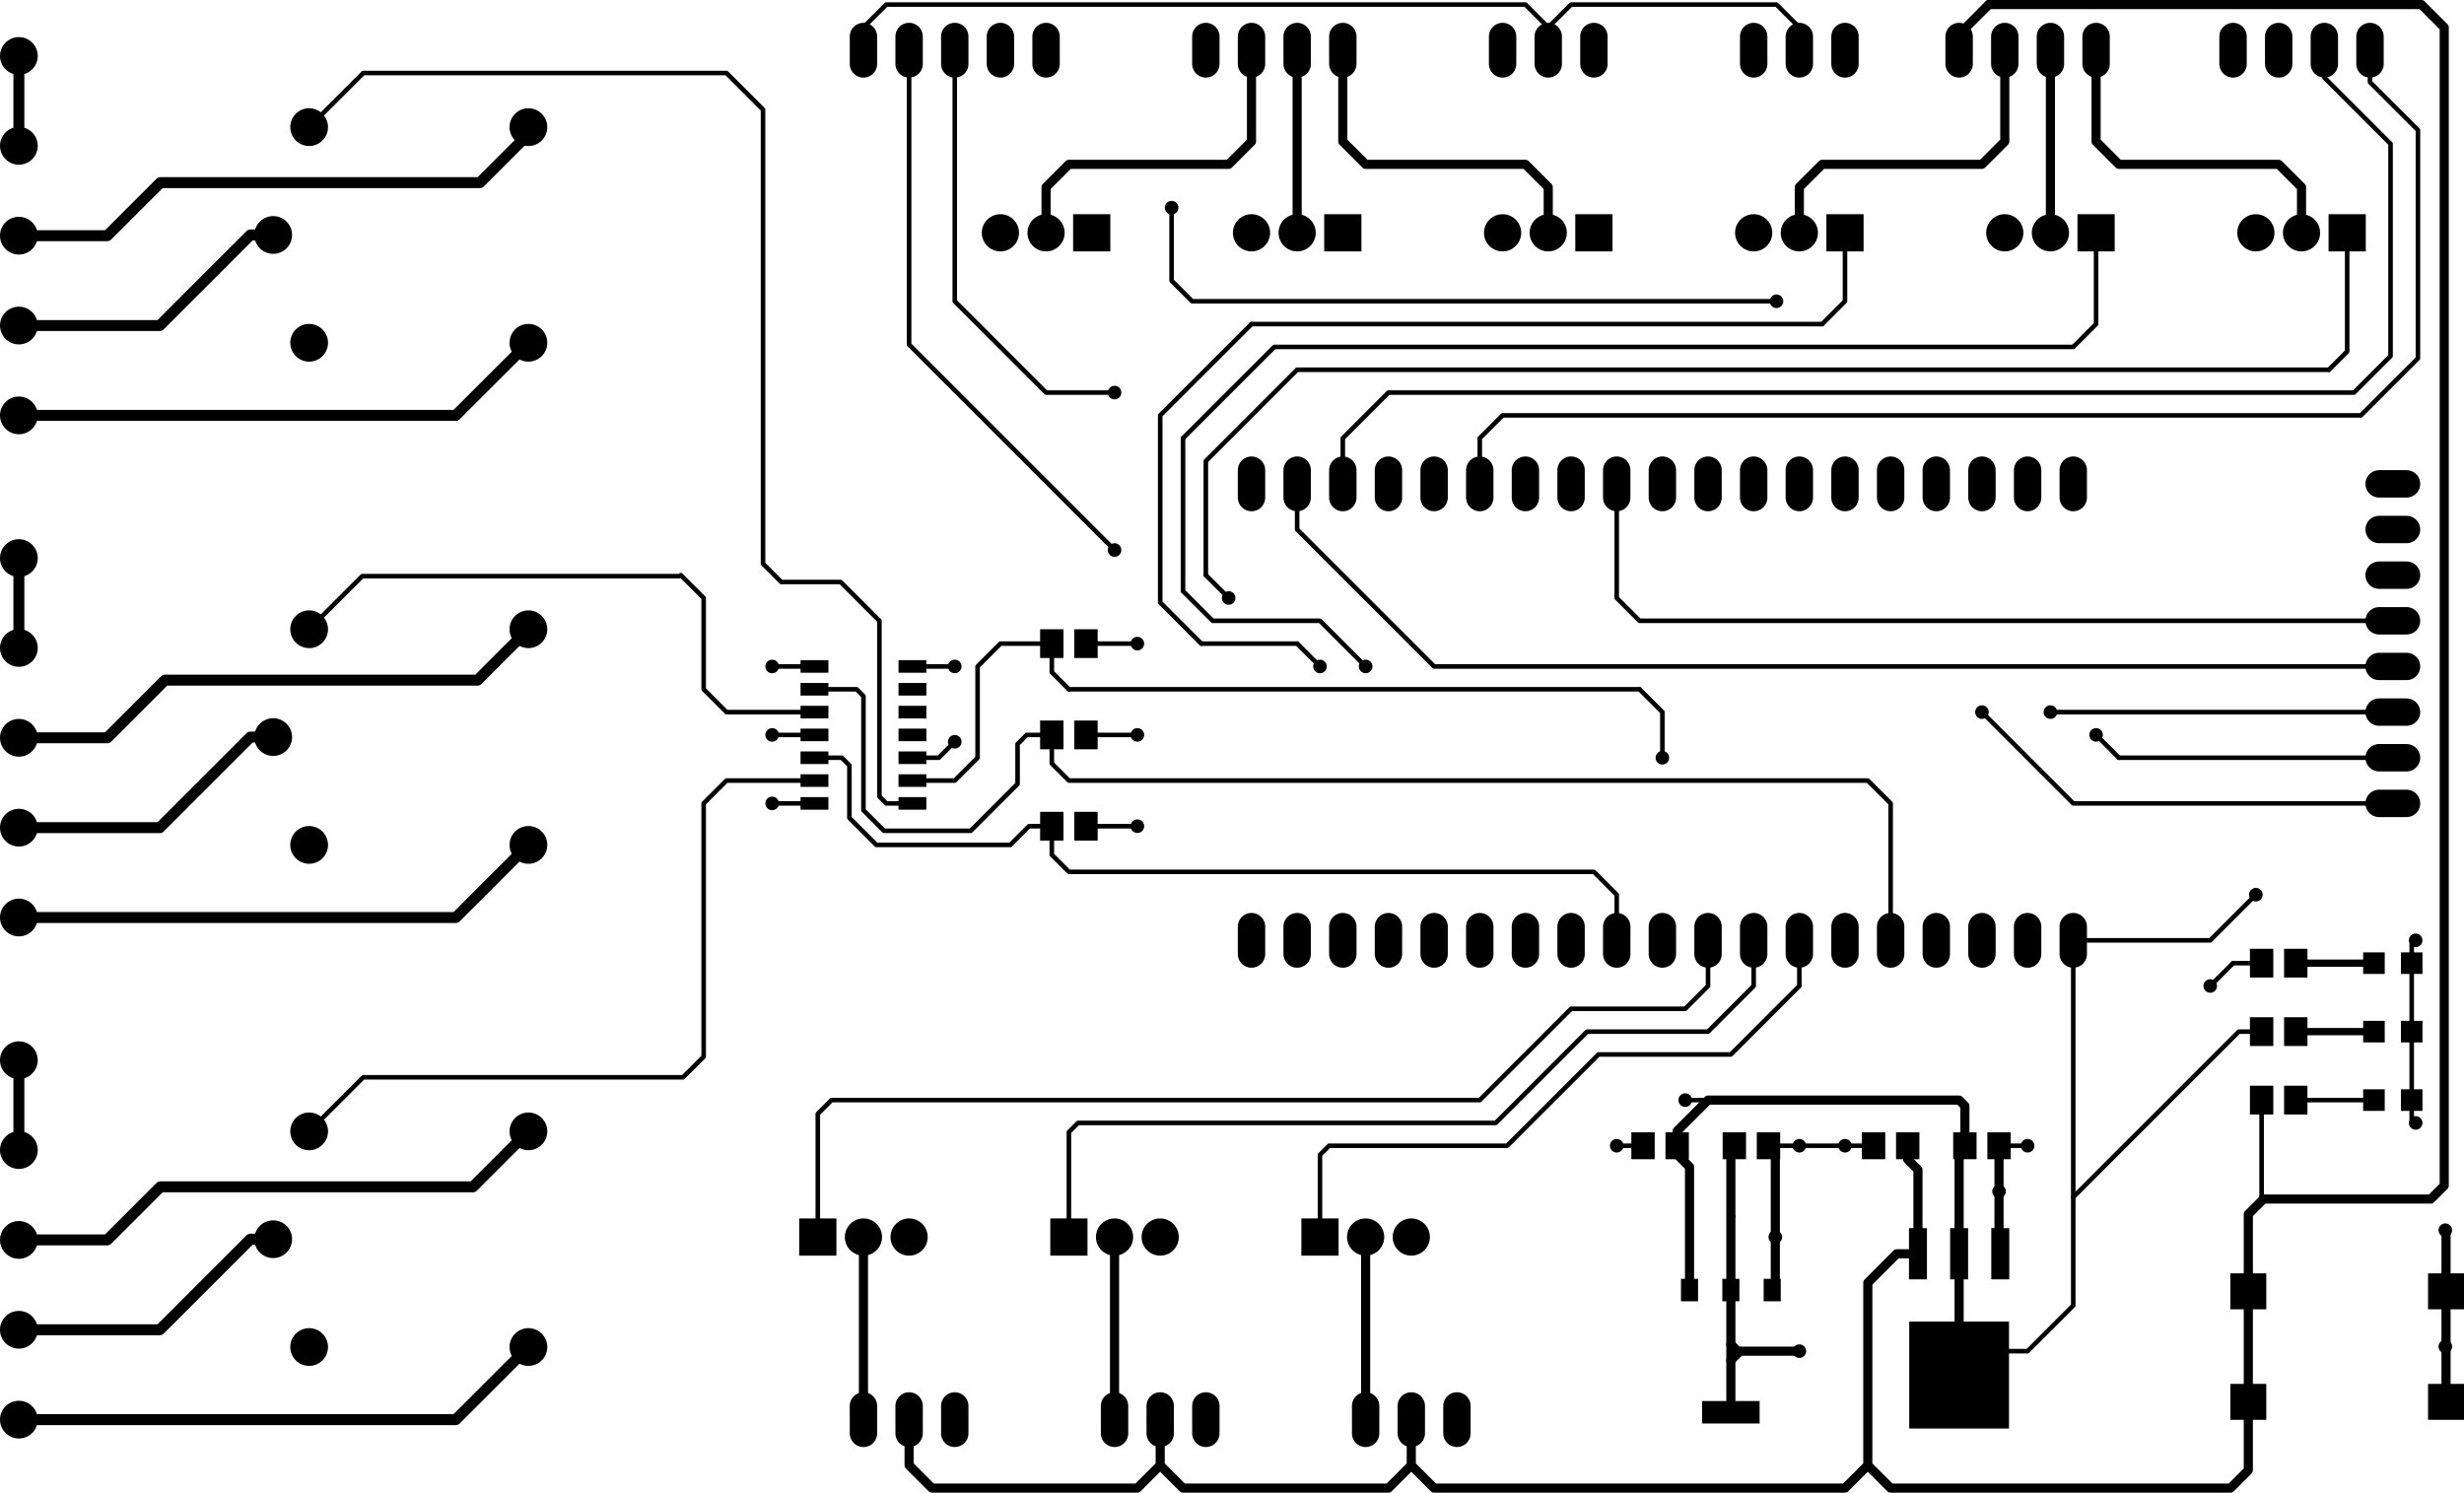 <svg version="1.1" xmlns="http://www.w3.org/2000/svg" xmlns:xlink="http://www.w3.org/1999/xlink" stroke-linecap="round" stroke-linejoin="round" stroke-width="0" fill-rule="evenodd" width="137.09mm" height="83.058mm" viewBox="5300 1016 137090 83058" id="rZynOPiO49LNDFpGdzUL"><defs><rect x="-650" y="-750" width="1300" height="1500" id="rZynOPiO49LNDFpGdzUL_pad-10"/><rect x="-475" y="-625" width="950" height="1250" id="rZynOPiO49LNDFpGdzUL_pad-11"/><rect x="-1600" y="-625" width="3200" height="1250" id="rZynOPiO49LNDFpGdzUL_pad-12"/><rect x="-500" y="-1425" width="1000" height="2850" id="rZynOPiO49LNDFpGdzUL_pad-13"/><rect x="-2775" y="-2975" width="5550" height="5950" id="rZynOPiO49LNDFpGdzUL_pad-14"/><rect x="-775" y="-350" width="1550" height="700" id="rZynOPiO49LNDFpGdzUL_pad-15"/><circle cx="0" cy="0" r="1050" id="rZynOPiO49LNDFpGdzUL_pad-16"/><rect x="-1000" y="-1000" width="2000" height="2000" id="rZynOPiO49LNDFpGdzUL_pad-17"/><rect x="-600" y="-600" width="1200" height="1200" id="rZynOPiO49LNDFpGdzUL_pad-19"/><rect x="-1035" y="-1035" width="2070" height="2070" id="rZynOPiO49LNDFpGdzUL_pad-20"/><circle cx="0" cy="0" r="1035" id="rZynOPiO49LNDFpGdzUL_pad-21"/><rect x="-650" y="-800" width="1300" height="1600" id="rZynOPiO49LNDFpGdzUL_pad-22"/><circle cx="0" cy="0" r="378.2" id="rZynOPiO49LNDFpGdzUL_pad-25"/></defs><g transform="translate(0,85090) scale(1,-1)" fill="currentColor" stroke="currentColor"><use xlink:href="#rZynOPiO49LNDFpGdzUL_pad-10" x="111440" y="20320"/><use xlink:href="#rZynOPiO49LNDFpGdzUL_pad-10" x="109540" y="20320"/><use xlink:href="#rZynOPiO49LNDFpGdzUL_pad-10" x="114620" y="20320"/><use xlink:href="#rZynOPiO49LNDFpGdzUL_pad-10" x="116520" y="20320"/><use xlink:href="#rZynOPiO49LNDFpGdzUL_pad-10" x="98613" y="20320"/><use xlink:href="#rZynOPiO49LNDFpGdzUL_pad-10" x="96713" y="20320"/><use xlink:href="#rZynOPiO49LNDFpGdzUL_pad-10" x="101793" y="20320"/><use xlink:href="#rZynOPiO49LNDFpGdzUL_pad-10" x="103693" y="20320"/><use xlink:href="#rZynOPiO49LNDFpGdzUL_pad-11" x="103900" y="12290"/><use xlink:href="#rZynOPiO49LNDFpGdzUL_pad-11" x="101600" y="12290"/><use xlink:href="#rZynOPiO49LNDFpGdzUL_pad-11" x="99300" y="12290"/><use xlink:href="#rZynOPiO49LNDFpGdzUL_pad-12" x="101600" y="5490"/><use xlink:href="#rZynOPiO49LNDFpGdzUL_pad-13" x="116590" y="14310"/><use xlink:href="#rZynOPiO49LNDFpGdzUL_pad-13" x="114300" y="14310"/><use xlink:href="#rZynOPiO49LNDFpGdzUL_pad-13" x="112010" y="14310"/><use xlink:href="#rZynOPiO49LNDFpGdzUL_pad-14" x="114300" y="7560"/><use xlink:href="#rZynOPiO49LNDFpGdzUL_pad-15" x="50615" y="46990"/><use xlink:href="#rZynOPiO49LNDFpGdzUL_pad-15" x="50615" y="45720"/><use xlink:href="#rZynOPiO49LNDFpGdzUL_pad-15" x="50615" y="44450"/><use xlink:href="#rZynOPiO49LNDFpGdzUL_pad-15" x="50615" y="43180"/><use xlink:href="#rZynOPiO49LNDFpGdzUL_pad-15" x="50615" y="41910"/><use xlink:href="#rZynOPiO49LNDFpGdzUL_pad-15" x="50615" y="40640"/><use xlink:href="#rZynOPiO49LNDFpGdzUL_pad-15" x="50615" y="39370"/><use xlink:href="#rZynOPiO49LNDFpGdzUL_pad-15" x="56065" y="39370"/><use xlink:href="#rZynOPiO49LNDFpGdzUL_pad-15" x="56065" y="40640"/><use xlink:href="#rZynOPiO49LNDFpGdzUL_pad-15" x="56065" y="41910"/><use xlink:href="#rZynOPiO49LNDFpGdzUL_pad-15" x="56065" y="43180"/><use xlink:href="#rZynOPiO49LNDFpGdzUL_pad-15" x="56065" y="44450"/><use xlink:href="#rZynOPiO49LNDFpGdzUL_pad-15" x="56065" y="45720"/><use xlink:href="#rZynOPiO49LNDFpGdzUL_pad-15" x="56065" y="46990"/><use xlink:href="#rZynOPiO49LNDFpGdzUL_pad-16" x="6350" y="33020"/><use xlink:href="#rZynOPiO49LNDFpGdzUL_pad-16" x="6350" y="38020"/><use xlink:href="#rZynOPiO49LNDFpGdzUL_pad-16" x="6350" y="43020"/><use xlink:href="#rZynOPiO49LNDFpGdzUL_pad-16" x="6350" y="48020"/><use xlink:href="#rZynOPiO49LNDFpGdzUL_pad-16" x="6350" y="53020"/><use xlink:href="#rZynOPiO49LNDFpGdzUL_pad-16" x="6350" y="5080"/><use xlink:href="#rZynOPiO49LNDFpGdzUL_pad-16" x="6350" y="10080"/><use xlink:href="#rZynOPiO49LNDFpGdzUL_pad-16" x="6350" y="15080"/><use xlink:href="#rZynOPiO49LNDFpGdzUL_pad-16" x="6350" y="20080"/><use xlink:href="#rZynOPiO49LNDFpGdzUL_pad-16" x="6350" y="25080"/><use xlink:href="#rZynOPiO49LNDFpGdzUL_pad-16" x="6350" y="60960"/><use xlink:href="#rZynOPiO49LNDFpGdzUL_pad-16" x="6350" y="65960"/><use xlink:href="#rZynOPiO49LNDFpGdzUL_pad-16" x="6350" y="70960"/><use xlink:href="#rZynOPiO49LNDFpGdzUL_pad-16" x="6350" y="75960"/><use xlink:href="#rZynOPiO49LNDFpGdzUL_pad-16" x="6350" y="80960"/><use xlink:href="#rZynOPiO49LNDFpGdzUL_pad-17" x="130390" y="6069"/><use xlink:href="#rZynOPiO49LNDFpGdzUL_pad-17" x="130390" y="12219"/><use xlink:href="#rZynOPiO49LNDFpGdzUL_pad-17" x="141390" y="6069"/><use xlink:href="#rZynOPiO49LNDFpGdzUL_pad-17" x="141390" y="12219"/><path d="M 72390 80518 72390 82042 M 74930 82042 74930 80518 M 77470 80518 77470 82042 M 80010 82042 80010 80518 M 114300 80518 114300 82042 M 116840 82042 116840 80518 M 119380 80518 119380 82042 M 121920 82042 121920 80518 M 53340 5842 53340 4318 M 55880 4318 55880 5842 M 58420 5842 58420 4318 M 67310 4318 67310 5842 M 69850 5842 69850 4318 M 72390 4318 72390 5842 M 81280 5842 81280 4318 M 83820 4318 83820 5842 M 86360 5842 86360 4318 M 74930 30988 74930 32512 M 77470 32512 77470 30988 M 80010 30988 80010 32512 M 82550 32512 82550 30988 M 85090 30988 85090 32512 M 87630 32512 87630 30988 M 90170 30988 90170 32512 M 92710 32512 92710 30988 M 95250 30988 95250 32512 M 97790 32512 97790 30988 M 100330 30988 100330 32512 M 102870 32512 102870 30988 M 105410 30988 105410 32512 M 107950 32512 107950 30988 M 110490 30988 110490 32512 M 113030 32512 113030 30988 M 115570 30988 115570 32512 M 118110 32512 118110 30988 M 120650 30988 120650 32512 M 74930 56388 74930 57912 M 77470 57912 77470 56388 M 80010 56388 80010 57912 M 82550 57912 82550 56388 M 85090 56388 85090 57912 M 87630 57912 87630 56388 M 90170 56388 90170 57912 M 92710 57912 92710 56388 M 95250 56388 95250 57912 M 97790 57912 97790 56388 M 100330 56388 100330 57912 M 102870 57912 102870 56388 M 105410 56388 105410 57912 M 107950 57912 107950 56388 M 110490 56388 110490 57912 M 113030 57912 113030 56388 M 115570 56388 115570 57912 M 118110 57912 118110 56388 M 120650 56388 120650 57912 M 137668 39370 139192 39370 M 139192 41910 137668 41910 M 137668 44450 139192 44450 M 139192 46990 137668 46990 M 137668 49530 139192 49530 M 139192 52070 137668 52070 M 137668 54610 139192 54610 M 139192 57150 137668 57150" fill="none" stroke-width="1524"/><use xlink:href="#rZynOPiO49LNDFpGdzUL_pad-16" x="34700" y="49060"/><use xlink:href="#rZynOPiO49LNDFpGdzUL_pad-16" x="22500" y="49060"/><use xlink:href="#rZynOPiO49LNDFpGdzUL_pad-16" x="20500" y="43060"/><use xlink:href="#rZynOPiO49LNDFpGdzUL_pad-16" x="22500" y="37060"/><use xlink:href="#rZynOPiO49LNDFpGdzUL_pad-16" x="34700" y="37060"/><use xlink:href="#rZynOPiO49LNDFpGdzUL_pad-16" x="34700" y="21120"/><use xlink:href="#rZynOPiO49LNDFpGdzUL_pad-16" x="22500" y="21120"/><use xlink:href="#rZynOPiO49LNDFpGdzUL_pad-16" x="20500" y="15120"/><use xlink:href="#rZynOPiO49LNDFpGdzUL_pad-16" x="22500" y="9120"/><use xlink:href="#rZynOPiO49LNDFpGdzUL_pad-16" x="34700" y="9120"/><use xlink:href="#rZynOPiO49LNDFpGdzUL_pad-16" x="34700" y="77000"/><use xlink:href="#rZynOPiO49LNDFpGdzUL_pad-16" x="22500" y="77000"/><use xlink:href="#rZynOPiO49LNDFpGdzUL_pad-16" x="20500" y="71000"/><use xlink:href="#rZynOPiO49LNDFpGdzUL_pad-16" x="22500" y="65000"/><use xlink:href="#rZynOPiO49LNDFpGdzUL_pad-16" x="34700" y="65000"/><use xlink:href="#rZynOPiO49LNDFpGdzUL_pad-19" x="139480" y="30480"/><use xlink:href="#rZynOPiO49LNDFpGdzUL_pad-19" x="137380" y="30480"/><use xlink:href="#rZynOPiO49LNDFpGdzUL_pad-19" x="139480" y="26670"/><use xlink:href="#rZynOPiO49LNDFpGdzUL_pad-19" x="137380" y="26670"/><use xlink:href="#rZynOPiO49LNDFpGdzUL_pad-20" x="107950" y="71120"/><use xlink:href="#rZynOPiO49LNDFpGdzUL_pad-21" x="105410" y="71120"/><use xlink:href="#rZynOPiO49LNDFpGdzUL_pad-21" x="102870" y="71120"/><use xlink:href="#rZynOPiO49LNDFpGdzUL_pad-20" x="121920" y="71120"/><use xlink:href="#rZynOPiO49LNDFpGdzUL_pad-21" x="119380" y="71120"/><use xlink:href="#rZynOPiO49LNDFpGdzUL_pad-21" x="116840" y="71120"/><use xlink:href="#rZynOPiO49LNDFpGdzUL_pad-20" x="135890" y="71120"/><use xlink:href="#rZynOPiO49LNDFpGdzUL_pad-21" x="133350" y="71120"/><use xlink:href="#rZynOPiO49LNDFpGdzUL_pad-21" x="130810" y="71120"/><use xlink:href="#rZynOPiO49LNDFpGdzUL_pad-20" x="66040" y="71120"/><use xlink:href="#rZynOPiO49LNDFpGdzUL_pad-21" x="63500" y="71120"/><use xlink:href="#rZynOPiO49LNDFpGdzUL_pad-21" x="60960" y="71120"/><use xlink:href="#rZynOPiO49LNDFpGdzUL_pad-20" x="80010" y="71120"/><use xlink:href="#rZynOPiO49LNDFpGdzUL_pad-21" x="77470" y="71120"/><use xlink:href="#rZynOPiO49LNDFpGdzUL_pad-21" x="74930" y="71120"/><use xlink:href="#rZynOPiO49LNDFpGdzUL_pad-20" x="93980" y="71120"/><use xlink:href="#rZynOPiO49LNDFpGdzUL_pad-21" x="91440" y="71120"/><use xlink:href="#rZynOPiO49LNDFpGdzUL_pad-21" x="88900" y="71120"/><use xlink:href="#rZynOPiO49LNDFpGdzUL_pad-20" x="50800" y="15240"/><use xlink:href="#rZynOPiO49LNDFpGdzUL_pad-21" x="53340" y="15240"/><use xlink:href="#rZynOPiO49LNDFpGdzUL_pad-21" x="55880" y="15240"/><use xlink:href="#rZynOPiO49LNDFpGdzUL_pad-20" x="64770" y="15240"/><use xlink:href="#rZynOPiO49LNDFpGdzUL_pad-21" x="67310" y="15240"/><use xlink:href="#rZynOPiO49LNDFpGdzUL_pad-21" x="69850" y="15240"/><use xlink:href="#rZynOPiO49LNDFpGdzUL_pad-20" x="78740" y="15240"/><use xlink:href="#rZynOPiO49LNDFpGdzUL_pad-21" x="81280" y="15240"/><use xlink:href="#rZynOPiO49LNDFpGdzUL_pad-21" x="83820" y="15240"/><use xlink:href="#rZynOPiO49LNDFpGdzUL_pad-22" x="131130" y="30480"/><use xlink:href="#rZynOPiO49LNDFpGdzUL_pad-22" x="133030" y="30480"/><use xlink:href="#rZynOPiO49LNDFpGdzUL_pad-22" x="131130" y="26670"/><use xlink:href="#rZynOPiO49LNDFpGdzUL_pad-22" x="133030" y="26670"/><use xlink:href="#rZynOPiO49LNDFpGdzUL_pad-22" x="65720" y="48260"/><use xlink:href="#rZynOPiO49LNDFpGdzUL_pad-22" x="63820" y="48260"/><use xlink:href="#rZynOPiO49LNDFpGdzUL_pad-22" x="65720" y="38100"/><use xlink:href="#rZynOPiO49LNDFpGdzUL_pad-22" x="63820" y="38100"/><use xlink:href="#rZynOPiO49LNDFpGdzUL_pad-22" x="65720" y="43180"/><use xlink:href="#rZynOPiO49LNDFpGdzUL_pad-22" x="63820" y="43180"/><path d="M 88900 80518 88900 82042 M 91440 82042 91440 80518 M 93980 80518 93980 82042 M 102870 82042 102870 80518 M 105410 80518 105410 82042 M 107950 82042 107950 80518 M 63500 80518 63500 82042 M 60960 82042 60960 80518 M 58420 80518 58420 82042 M 55880 82042 55880 80518 M 53340 80518 53340 82042 M 129540 82042 129540 80518 M 132080 80518 132080 82042 M 134620 82042 134620 80518 M 137160 80518 137160 82042" fill="none" stroke-width="1524"/><use xlink:href="#rZynOPiO49LNDFpGdzUL_pad-22" x="131130" y="22860"/><use xlink:href="#rZynOPiO49LNDFpGdzUL_pad-22" x="133030" y="22860"/><use xlink:href="#rZynOPiO49LNDFpGdzUL_pad-19" x="139480" y="22860"/><use xlink:href="#rZynOPiO49LNDFpGdzUL_pad-19" x="137380" y="22860"/><path d="M 114620 20320 114300 20000 114300 14310 M 98613 19835 98613 20320 M 99300 19148 99300 12290 M 99300 19148 98613 19835 M 114300 14310 114300 8890 114300 7560 M 114620 20320 114620 22540 M 98613 21143 98613 20320 M 114300 22860 114620 22540 M 114300 22860 100330 22860 98613 21143" fill="none" stroke-width="508"/><path d="M 58420 46990 56065 46990" fill="none" stroke-width="254"/><use xlink:href="#rZynOPiO49LNDFpGdzUL_pad-25" x="58420" y="46990"/><use xlink:href="#rZynOPiO49LNDFpGdzUL_pad-25" x="99060" y="22860"/><path d="M 99060 22860 100330 22860 M 114300 8890 118110 8890 120650 11430 M 120650 17460 120650 31750 M 120650 17460 120650 11430 M 120650 31750 128270 31750 130810 34290" fill="none" stroke-width="254"/><use xlink:href="#rZynOPiO49LNDFpGdzUL_pad-25" x="130810" y="34290"/><path d="M 131130 26670 129860 26670 120650 17460" fill="none" stroke-width="254"/><path d="M 116520 17780 116520 20320 M 116520 14380 116590 14310 M 104074 19939 103693 20320 M 104074 19939 104074 15240 104074 12464 103900 12290 M 141390 9105 141390 6069 M 141390 9105 141351 9144" fill="none" stroke-width="508"/><use xlink:href="#rZynOPiO49LNDFpGdzUL_pad-25" x="141351" y="9144"/><path d="M 141390 9105 141390 12219 141390 15582 141351 15621" fill="none" stroke-width="508"/><use xlink:href="#rZynOPiO49LNDFpGdzUL_pad-25" x="141351" y="15621"/><path d="M 68580 38100 65720 38100" fill="none" stroke-width="254"/><use xlink:href="#rZynOPiO49LNDFpGdzUL_pad-25" x="68580" y="38100"/><path d="M 68580 43180 65720 43180" fill="none" stroke-width="254"/><use xlink:href="#rZynOPiO49LNDFpGdzUL_pad-25" x="68580" y="43180"/><path d="M 68580 48260 65720 48260" fill="none" stroke-width="254"/><use xlink:href="#rZynOPiO49LNDFpGdzUL_pad-25" x="68580" y="48260"/><path d="M 50615 46990 48260 46990" fill="none" stroke-width="254"/><use xlink:href="#rZynOPiO49LNDFpGdzUL_pad-25" x="48260" y="46990"/><path d="M 48260 39370 50615 39370" fill="none" stroke-width="254"/><use xlink:href="#rZynOPiO49LNDFpGdzUL_pad-25" x="48260" y="39370"/><path d="M 48260 43180 50615 43180" fill="none" stroke-width="254"/><use xlink:href="#rZynOPiO49LNDFpGdzUL_pad-25" x="48260" y="43180"/><path d="M 56065 41910 57531 41910 58420 42799" fill="none" stroke-width="254"/><use xlink:href="#rZynOPiO49LNDFpGdzUL_pad-25" x="58420" y="42799"/><path d="M 95250 20320 96713 20320" fill="none" stroke-width="254"/><use xlink:href="#rZynOPiO49LNDFpGdzUL_pad-25" x="95250" y="20320"/><path d="M 105410 20320 107950 20320 109540 20320" fill="none" stroke-width="254"/><use xlink:href="#rZynOPiO49LNDFpGdzUL_pad-25" x="107950" y="20320"/><path d="M 116520 20320 118110 20320" fill="none" stroke-width="254"/><use xlink:href="#rZynOPiO49LNDFpGdzUL_pad-25" x="118110" y="20320"/><use xlink:href="#rZynOPiO49LNDFpGdzUL_pad-25" x="104074" y="15240"/><use xlink:href="#rZynOPiO49LNDFpGdzUL_pad-25" x="116520" y="17780"/><path d="M 116520 17780 116520 14380" fill="none" stroke-width="508"/><path d="M 139480 21810 139480 22860 M 139480 21810 139700 21590" fill="none" stroke-width="254"/><use xlink:href="#rZynOPiO49LNDFpGdzUL_pad-25" x="139700" y="21590"/><path d="M 139480 22860 139480 26670 139480 30480 139480 31530 139700 31750" fill="none" stroke-width="254"/><use xlink:href="#rZynOPiO49LNDFpGdzUL_pad-25" x="139700" y="31750"/><path d="M 105410 20320 103693 20320" fill="none" stroke-width="254"/><use xlink:href="#rZynOPiO49LNDFpGdzUL_pad-25" x="105410" y="20320"/><path d="M 80010 57150 80010 59690 M 136271 62230 138303 64262 M 138303 76073 134620 79756 134620 81280 M 82550 62230 80010 59690 M 82550 62230 136271 62230 M 138303 64262 138303 76073 M 88900 60960 87630 59690 M 88900 60960 136652 60960 M 139827 76835 137160 79502 137160 81280 M 87630 59690 87630 57150 M 136652 60960 139827 64135 139827 76835 M 135890 71120 135890 64516 134874 63500 M 73660 50800 72390 52070" fill="none" stroke-width="254"/><use xlink:href="#rZynOPiO49LNDFpGdzUL_pad-25" x="73660" y="50800"/><path d="M 77470 63500 134874 63500 M 77470 63500 72390 58420 72390 52070 M 107950 67310 107950 71120 M 107950 67310 106680 66040 M 74930 66040 69850 60960 69850 50546 72136 48260 M 77470 48260 78740 46990" fill="none" stroke-width="254"/><use xlink:href="#rZynOPiO49LNDFpGdzUL_pad-25" x="78740" y="46990"/><path d="M 74930 66040 106680 66040 M 77470 48260 72136 48260 M 121920 66040 121920 71120 M 121920 66040 120650 64770 76200 64770 71120 59690 M 71120 51181 72771 49530 78740 49530 81280 46990" fill="none" stroke-width="254"/><use xlink:href="#rZynOPiO49LNDFpGdzUL_pad-25" x="81280" y="46990"/><path d="M 71120 51181 71120 59690" fill="none" stroke-width="254"/><use xlink:href="#rZynOPiO49LNDFpGdzUL_pad-25" x="104140" y="67310"/><path d="M 71628 67310 70485 68453 70485 72517 M 71628 67310 104140 67310" fill="none" stroke-width="254"/><use xlink:href="#rZynOPiO49LNDFpGdzUL_pad-25" x="70485" y="72517"/><use xlink:href="#rZynOPiO49LNDFpGdzUL_pad-25" x="67310" y="53467"/><path d="M 55880 64897 55880 81280 M 55880 64897 67310 53467 M 105410 31750 105410 29210 101600 25400 M 94234 25400 89154 20320 79248 20320 78740 19812 78740 15240 M 94234 25400 101600 25400 M 102870 29210 102870 31750 M 102870 29210 100330 26670 M 93599 26670 88519 21590 M 65278 21590 64770 21082 64770 15240 M 93599 26670 100330 26670 M 88519 21590 65278 21590 M 100330 29210 100330 31750 M 100330 29210 99060 27940 92710 27940 87630 22860 51562 22860 50800 22098 50800 15240 M 62423 43180 63820 43180 M 62423 43180 61915 42672 61915 40452 59309 37846 54483 37846 53340 38989 53340 45339 52959 45720 50615 45720 M 63820 43180 63820 41590 64770 40640 M 109220 40640 110490 39370 110490 31750 M 109220 40640 64770 40640 M 63820 38100 62550 38100 61508.6 37058.6 54060.7 37058.6 M 52558.4 41486.7 52135.1 41910 50615 41910 M 52558.4 38560.9 54060.7 37058.6 M 52558.4 38560.9 52558.4 41486.7 M 63820 38100 63820 36510 64770 35560 93980 35560 95250 34290 95250 31750 M 58420 40640 56065 40640 M 59690 41910 59690 46990 60960 48260 63820 48260 M 59690 41910 58420 40640 M 63820 46670 63820 48260 M 63820 46670 64770 45720 M 97790 44450 97790 41910 M 97790 44450 96520 45720" fill="none" stroke-width="254"/><use xlink:href="#rZynOPiO49LNDFpGdzUL_pad-25" x="97790" y="41910"/><path d="M 96520 45720 64770 45720 M 120650 39370 138430 39370 M 120650 39370 115570 44450" fill="none" stroke-width="254"/><use xlink:href="#rZynOPiO49LNDFpGdzUL_pad-25" x="115570" y="44450"/><path d="M 123190 41910 138430 41910" fill="none" stroke-width="254"/><use xlink:href="#rZynOPiO49LNDFpGdzUL_pad-25" x="121920" y="43180"/><path d="M 121920 43180 123190 41910" fill="none" stroke-width="254"/><use xlink:href="#rZynOPiO49LNDFpGdzUL_pad-25" x="119380" y="44450"/><path d="M 119380 44450 138430 44450 M 77470 54610 77470 57150 M 77470 54610 85090 46990 138430 46990 M 138430 49530 96520 49530 95250 50800 95250 57150 M 58420 67310 58420 81280 M 63500 62230 67310 62230 M 63500 62230 58420 67310" fill="none" stroke-width="254"/><use xlink:href="#rZynOPiO49LNDFpGdzUL_pad-25" x="67310" y="62230"/><path d="M 14190 65960 6350 65960 M 19230 71000 20500 71000 M 19230 71000 14190 65960 M 6350 75960 6350 80960 M 6350 70960 11270 70960 14224 73914 32004 73914 34700 76610 34700 77000 M 30660 60960 6350 60960 M 30660 60960 34700 65000 M 6350 25080 6350 20080 M 6350 5080 30660 5080 34700 9120 M 14190 10080 6350 10080 M 19230 15120 20500 15120 M 19230 15120 14190 10080 M 11270 15080 6350 15080 M 11270 15080 14224 18034 M 31614 18034 34700 21120 M 31614 18034 14224 18034 M 11270 43020 6350 43020 M 11270 43020 14478 46228 M 31868 46228 34700 49060 M 31868 46228 14478 46228 M 14190 38020 6350 38020 M 19230 43060 20500 43060 M 19230 43060 14190 38020 M 6350 33020 30660 33020 34700 37060 M 6350 48020 6350 53020" fill="none" stroke-width="609.6"/><path d="M 22500 49060 25455 52015 M 45720 44450 50615 44450 M 45720 44450 44450 45720 M 44450 50800 43180 52070 43125 52015 25455 52015 M 44450 50800 44450 45720 M 25510 24130 22500 21120 M 25510 24130 43307 24130 44450 25273 44450 39370 45720 40640 50615 40640 M 22500 77000 25510 80010 45720 80010 M 54610 39370 56065 39370 M 54610 39370 54229 39751 54229 49530 52070 51689 48768 51689 47752 52705 M 47752 77978 45720 80010 M 47752 77978 47752 52705" fill="none" stroke-width="254"/><path d="M 101600 20127 101600 16256 101600 12290 101600 9271 101600 8382 101600 5490" fill="none" stroke-width="508"/><path d="M 129540 30480 131130 30480" fill="none" stroke-width="254"/><use xlink:href="#rZynOPiO49LNDFpGdzUL_pad-25" x="128270" y="29210"/><path d="M 101727 16383 101600 16256 M 105410 81280 105410 82550 104140 83820 92710 83820 91440 82550 91440 81280 M 91440 82550 90170 83820 54610 83820 53340 82550 53340 81280 M 128270 29210 129540 30480" fill="none" stroke-width="254"/><use xlink:href="#rZynOPiO49LNDFpGdzUL_pad-25" x="105410" y="8890"/><path d="M 105410 8890 102108 8890 101600 8382 M 101981 8890 102108 8890 M 101981 8890 101600 9271 M 111440 19558 112010 18988 M 111440 19558 111440 20320 M 112010 18988 112010 14310 M 130390 6069 130390 2259 129401 1270 M 112010 14310 110830 14310 M 110490 1270 129401 1270 M 110490 1270 109220 2540 109220 12700 110830 14310 M 109220 2540 107950 1270 M 85090 1270 83820 2540 83820 5080 M 85090 1270 107950 1270 M 130390 6069 130390 12219 130390 16510 M 114300 82169 115951 83820 M 131235 17355 130390 16510" fill="none" stroke-width="508"/><use xlink:href="#rZynOPiO49LNDFpGdzUL_pad-25" x="114300" y="82169"/><path d="M 131130 22860 131130 17460 131235 17355" fill="none" stroke-width="254"/><path d="M 55880 5080 55880 2540 57150 1270 68580 1270 69850 2540 69850 5080 M 69850 2540 71120 1270 82550 1270 83820 2540 M 141290 82550 140020 83820 115951 83820 M 131235 17355 140545 17355 141290 18100 141290 82550 M 105410 73660 105410 71120 M 105410 73660 106680 74930 115570 74930 116840 76200 116840 81280 M 119380 81280 119380 71120 M 132080 74930 133350 73660 M 132080 74930 123190 74930 121920 76200 121920 81280 M 133350 73660 133350 71120 M 53340 15240 53340 5080 M 67310 5080 67310 15240 M 81280 15240 81280 5080" fill="none" stroke-width="508"/><path d="M 133030 26670 137380 26670 M 137380 30480 133030 30480" fill="none" stroke-width="406.4"/><path d="M 133030 22860 137380 22860" fill="none" stroke-width="254"/><path d="M 63500 71120 63500 73660 64770 74930 73660 74930 74930 76200 74930 81280 M 77470 81280 77470 71120 M 81280 74930 80010 76200 M 81280 74930 90170 74930 91440 73660 91440 71120 M 80010 76200 80010 81280" fill="none" stroke-width="508"/></g></svg>